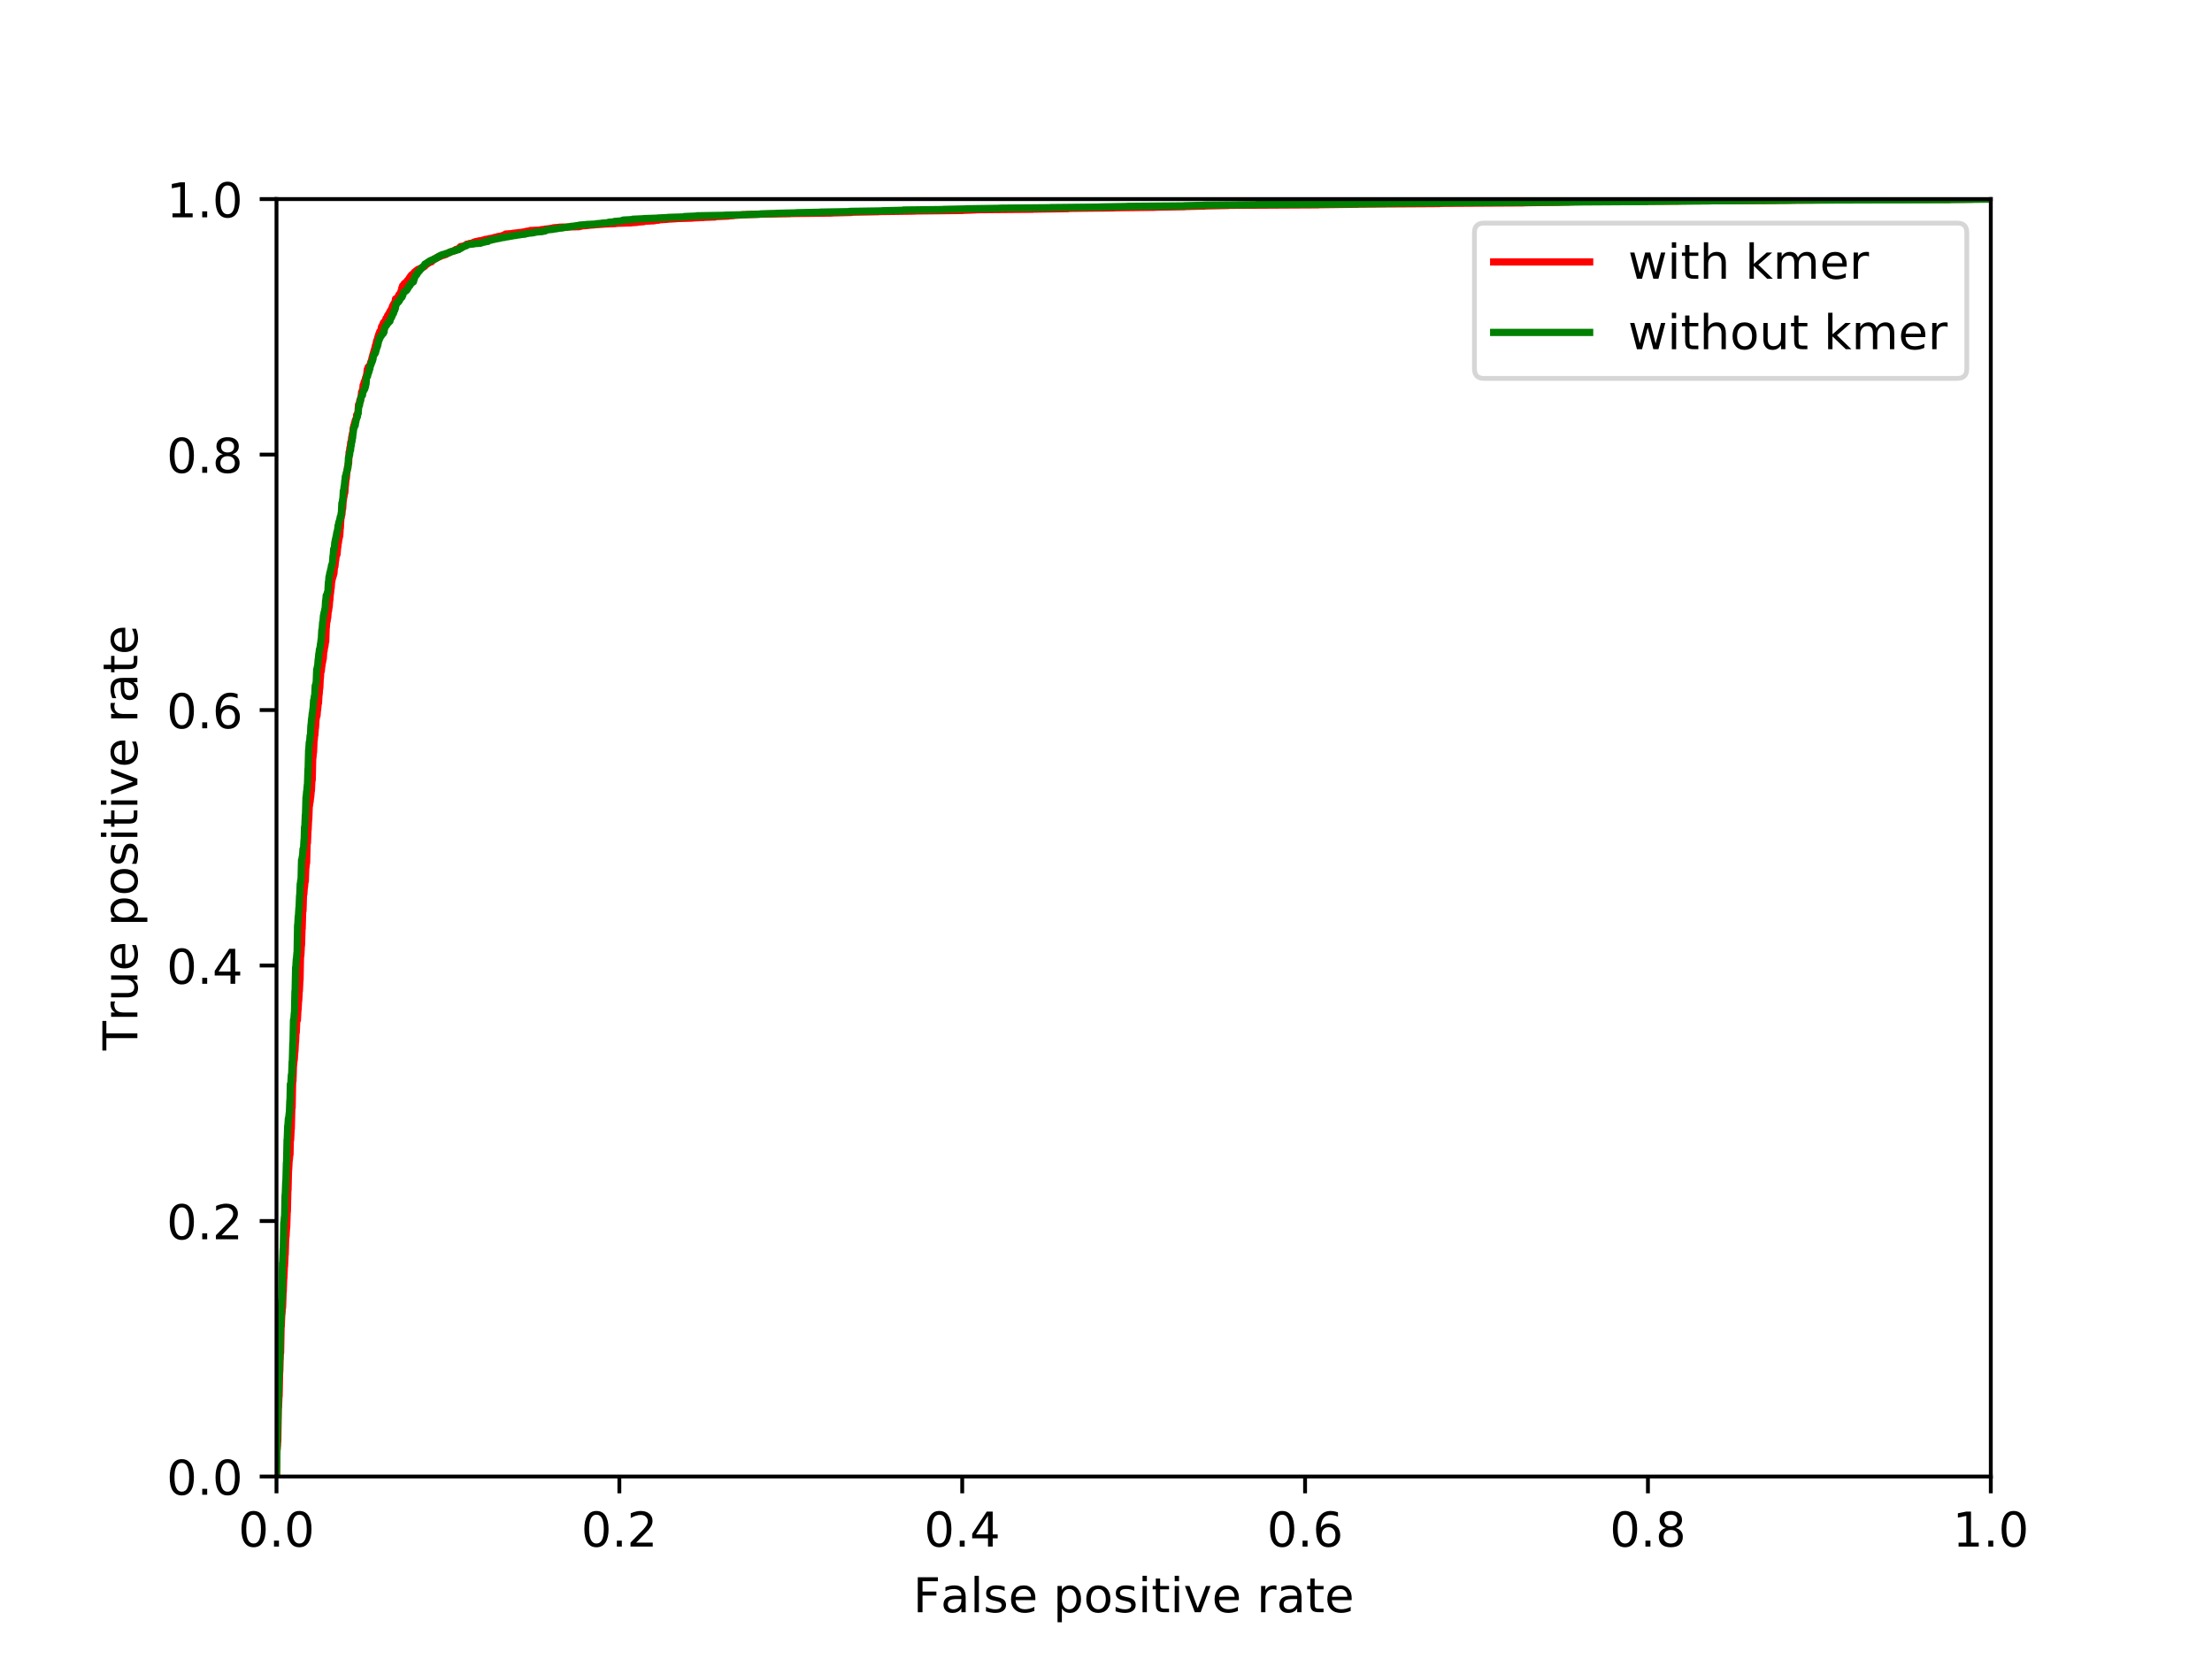 <?xml version="1.0" encoding="utf-8" standalone="no"?>
<!DOCTYPE svg PUBLIC "-//W3C//DTD SVG 1.1//EN"
  "http://www.w3.org/Graphics/SVG/1.1/DTD/svg11.dtd">
<!-- Created with matplotlib (https://matplotlib.org/) -->
<svg height="345.6pt" version="1.1" viewBox="0 0 460.8 345.6" width="460.8pt" xmlns="http://www.w3.org/2000/svg" xmlns:xlink="http://www.w3.org/1999/xlink">
 <defs>
  <style type="text/css">
*{stroke-linecap:butt;stroke-linejoin:round;}
  </style>
 </defs>
 <g id="figure_1">
  <g id="patch_1">
   <path d="M 0 345.6 
L 460.8 345.6 
L 460.8 0 
L 0 0 
z
" style="fill:#ffffff;"/>
  </g>
  <g id="axes_1">
   <g id="patch_2">
    <path d="M 57.6 307.584 
L 414.72 307.584 
L 414.72 41.472 
L 57.6 41.472 
z
" style="fill:#ffffff;"/>
   </g>
   <g id="matplotlib.axis_1">
    <g id="xtick_1">
     <g id="line2d_1">
      <defs>
       <path d="M 0 0 
L 0 3.5 
" id="me6343dcb38" style="stroke:#000000;stroke-width:0.8;"/>
      </defs>
      <g>
       <use style="stroke:#000000;stroke-width:0.8;" x="57.6" xlink:href="#me6343dcb38" y="307.584"/>
      </g>
     </g>
     <g id="text_1">
      <!-- 0.0 -->
      <defs>
       <path d="M 31.781 66.406 
Q 24.172 66.406 20.328 58.906 
Q 16.5 51.422 16.5 36.375 
Q 16.5 21.391 20.328 13.891 
Q 24.172 6.391 31.781 6.391 
Q 39.453 6.391 43.281 13.891 
Q 47.125 21.391 47.125 36.375 
Q 47.125 51.422 43.281 58.906 
Q 39.453 66.406 31.781 66.406 
z
M 31.781 74.219 
Q 44.047 74.219 50.516 64.516 
Q 56.984 54.828 56.984 36.375 
Q 56.984 17.969 50.516 8.266 
Q 44.047 -1.422 31.781 -1.422 
Q 19.531 -1.422 13.062 8.266 
Q 6.594 17.969 6.594 36.375 
Q 6.594 54.828 13.062 64.516 
Q 19.531 74.219 31.781 74.219 
z
" id="DejaVuSans-48"/>
       <path d="M 10.688 12.406 
L 21 12.406 
L 21 0 
L 10.688 0 
z
" id="DejaVuSans-46"/>
      </defs>
      <g transform="translate(49.648 322.182)scale(0.1 -0.1)">
       <use xlink:href="#DejaVuSans-48"/>
       <use x="63.623" xlink:href="#DejaVuSans-46"/>
       <use x="95.41" xlink:href="#DejaVuSans-48"/>
      </g>
     </g>
    </g>
    <g id="xtick_2">
     <g id="line2d_2">
      <g>
       <use style="stroke:#000000;stroke-width:0.8;" x="129.024" xlink:href="#me6343dcb38" y="307.584"/>
      </g>
     </g>
     <g id="text_2">
      <!-- 0.2 -->
      <defs>
       <path d="M 19.188 8.297 
L 53.609 8.297 
L 53.609 0 
L 7.328 0 
L 7.328 8.297 
Q 12.938 14.109 22.625 23.891 
Q 32.328 33.688 34.812 36.531 
Q 39.547 41.844 41.422 45.531 
Q 43.312 49.219 43.312 52.781 
Q 43.312 58.594 39.234 62.25 
Q 35.156 65.922 28.609 65.922 
Q 23.969 65.922 18.812 64.312 
Q 13.672 62.703 7.812 59.422 
L 7.812 69.391 
Q 13.766 71.781 18.938 73 
Q 24.125 74.219 28.422 74.219 
Q 39.75 74.219 46.484 68.547 
Q 53.219 62.891 53.219 53.422 
Q 53.219 48.922 51.531 44.891 
Q 49.859 40.875 45.406 35.406 
Q 44.188 33.984 37.641 27.219 
Q 31.109 20.453 19.188 8.297 
z
" id="DejaVuSans-50"/>
      </defs>
      <g transform="translate(121.072 322.182)scale(0.1 -0.1)">
       <use xlink:href="#DejaVuSans-48"/>
       <use x="63.623" xlink:href="#DejaVuSans-46"/>
       <use x="95.41" xlink:href="#DejaVuSans-50"/>
      </g>
     </g>
    </g>
    <g id="xtick_3">
     <g id="line2d_3">
      <g>
       <use style="stroke:#000000;stroke-width:0.8;" x="200.448" xlink:href="#me6343dcb38" y="307.584"/>
      </g>
     </g>
     <g id="text_3">
      <!-- 0.4 -->
      <defs>
       <path d="M 37.797 64.312 
L 12.891 25.391 
L 37.797 25.391 
z
M 35.203 72.906 
L 47.609 72.906 
L 47.609 25.391 
L 58.016 25.391 
L 58.016 17.188 
L 47.609 17.188 
L 47.609 0 
L 37.797 0 
L 37.797 17.188 
L 4.891 17.188 
L 4.891 26.703 
z
" id="DejaVuSans-52"/>
      </defs>
      <g transform="translate(192.496 322.182)scale(0.1 -0.1)">
       <use xlink:href="#DejaVuSans-48"/>
       <use x="63.623" xlink:href="#DejaVuSans-46"/>
       <use x="95.41" xlink:href="#DejaVuSans-52"/>
      </g>
     </g>
    </g>
    <g id="xtick_4">
     <g id="line2d_4">
      <g>
       <use style="stroke:#000000;stroke-width:0.8;" x="271.872" xlink:href="#me6343dcb38" y="307.584"/>
      </g>
     </g>
     <g id="text_4">
      <!-- 0.6 -->
      <defs>
       <path d="M 33.016 40.375 
Q 26.375 40.375 22.484 35.828 
Q 18.609 31.297 18.609 23.391 
Q 18.609 15.531 22.484 10.953 
Q 26.375 6.391 33.016 6.391 
Q 39.656 6.391 43.531 10.953 
Q 47.406 15.531 47.406 23.391 
Q 47.406 31.297 43.531 35.828 
Q 39.656 40.375 33.016 40.375 
z
M 52.594 71.297 
L 52.594 62.312 
Q 48.875 64.062 45.094 64.984 
Q 41.312 65.922 37.594 65.922 
Q 27.828 65.922 22.672 59.328 
Q 17.531 52.734 16.797 39.406 
Q 19.672 43.656 24.016 45.922 
Q 28.375 48.188 33.594 48.188 
Q 44.578 48.188 50.953 41.516 
Q 57.328 34.859 57.328 23.391 
Q 57.328 12.156 50.688 5.359 
Q 44.047 -1.422 33.016 -1.422 
Q 20.359 -1.422 13.672 8.266 
Q 6.984 17.969 6.984 36.375 
Q 6.984 53.656 15.188 63.938 
Q 23.391 74.219 37.203 74.219 
Q 40.922 74.219 44.703 73.484 
Q 48.484 72.75 52.594 71.297 
z
" id="DejaVuSans-54"/>
      </defs>
      <g transform="translate(263.92 322.182)scale(0.1 -0.1)">
       <use xlink:href="#DejaVuSans-48"/>
       <use x="63.623" xlink:href="#DejaVuSans-46"/>
       <use x="95.41" xlink:href="#DejaVuSans-54"/>
      </g>
     </g>
    </g>
    <g id="xtick_5">
     <g id="line2d_5">
      <g>
       <use style="stroke:#000000;stroke-width:0.8;" x="343.296" xlink:href="#me6343dcb38" y="307.584"/>
      </g>
     </g>
     <g id="text_5">
      <!-- 0.8 -->
      <defs>
       <path d="M 31.781 34.625 
Q 24.75 34.625 20.719 30.859 
Q 16.703 27.094 16.703 20.516 
Q 16.703 13.922 20.719 10.156 
Q 24.75 6.391 31.781 6.391 
Q 38.812 6.391 42.859 10.172 
Q 46.922 13.969 46.922 20.516 
Q 46.922 27.094 42.891 30.859 
Q 38.875 34.625 31.781 34.625 
z
M 21.922 38.812 
Q 15.578 40.375 12.031 44.719 
Q 8.5 49.078 8.5 55.328 
Q 8.5 64.062 14.719 69.141 
Q 20.953 74.219 31.781 74.219 
Q 42.672 74.219 48.875 69.141 
Q 55.078 64.062 55.078 55.328 
Q 55.078 49.078 51.531 44.719 
Q 48 40.375 41.703 38.812 
Q 48.828 37.156 52.797 32.312 
Q 56.781 27.484 56.781 20.516 
Q 56.781 9.906 50.312 4.234 
Q 43.844 -1.422 31.781 -1.422 
Q 19.734 -1.422 13.25 4.234 
Q 6.781 9.906 6.781 20.516 
Q 6.781 27.484 10.781 32.312 
Q 14.797 37.156 21.922 38.812 
z
M 18.312 54.391 
Q 18.312 48.734 21.844 45.562 
Q 25.391 42.391 31.781 42.391 
Q 38.141 42.391 41.719 45.562 
Q 45.312 48.734 45.312 54.391 
Q 45.312 60.062 41.719 63.234 
Q 38.141 66.406 31.781 66.406 
Q 25.391 66.406 21.844 63.234 
Q 18.312 60.062 18.312 54.391 
z
" id="DejaVuSans-56"/>
      </defs>
      <g transform="translate(335.344 322.182)scale(0.1 -0.1)">
       <use xlink:href="#DejaVuSans-48"/>
       <use x="63.623" xlink:href="#DejaVuSans-46"/>
       <use x="95.41" xlink:href="#DejaVuSans-56"/>
      </g>
     </g>
    </g>
    <g id="xtick_6">
     <g id="line2d_6">
      <g>
       <use style="stroke:#000000;stroke-width:0.8;" x="414.72" xlink:href="#me6343dcb38" y="307.584"/>
      </g>
     </g>
     <g id="text_6">
      <!-- 1.0 -->
      <defs>
       <path d="M 12.406 8.297 
L 28.516 8.297 
L 28.516 63.922 
L 10.984 60.406 
L 10.984 69.391 
L 28.422 72.906 
L 38.281 72.906 
L 38.281 8.297 
L 54.391 8.297 
L 54.391 0 
L 12.406 0 
z
" id="DejaVuSans-49"/>
      </defs>
      <g transform="translate(406.768 322.182)scale(0.1 -0.1)">
       <use xlink:href="#DejaVuSans-49"/>
       <use x="63.623" xlink:href="#DejaVuSans-46"/>
       <use x="95.41" xlink:href="#DejaVuSans-48"/>
      </g>
     </g>
    </g>
    <g id="text_7">
     <!-- False positive rate -->
     <defs>
      <path d="M 9.812 72.906 
L 51.703 72.906 
L 51.703 64.594 
L 19.672 64.594 
L 19.672 43.109 
L 48.578 43.109 
L 48.578 34.812 
L 19.672 34.812 
L 19.672 0 
L 9.812 0 
z
" id="DejaVuSans-70"/>
      <path d="M 34.281 27.484 
Q 23.391 27.484 19.188 25 
Q 14.984 22.516 14.984 16.5 
Q 14.984 11.719 18.141 8.906 
Q 21.297 6.109 26.703 6.109 
Q 34.188 6.109 38.703 11.406 
Q 43.219 16.703 43.219 25.484 
L 43.219 27.484 
z
M 52.203 31.203 
L 52.203 0 
L 43.219 0 
L 43.219 8.297 
Q 40.141 3.328 35.547 0.953 
Q 30.953 -1.422 24.312 -1.422 
Q 15.922 -1.422 10.953 3.297 
Q 6 8.016 6 15.922 
Q 6 25.141 12.172 29.828 
Q 18.359 34.516 30.609 34.516 
L 43.219 34.516 
L 43.219 35.406 
Q 43.219 41.609 39.141 45 
Q 35.062 48.391 27.688 48.391 
Q 23 48.391 18.547 47.266 
Q 14.109 46.141 10.016 43.891 
L 10.016 52.203 
Q 14.938 54.109 19.578 55.047 
Q 24.219 56 28.609 56 
Q 40.484 56 46.344 49.844 
Q 52.203 43.703 52.203 31.203 
z
" id="DejaVuSans-97"/>
      <path d="M 9.422 75.984 
L 18.406 75.984 
L 18.406 0 
L 9.422 0 
z
" id="DejaVuSans-108"/>
      <path d="M 44.281 53.078 
L 44.281 44.578 
Q 40.484 46.531 36.375 47.5 
Q 32.281 48.484 27.875 48.484 
Q 21.188 48.484 17.844 46.438 
Q 14.5 44.391 14.5 40.281 
Q 14.5 37.156 16.891 35.375 
Q 19.281 33.594 26.516 31.984 
L 29.594 31.297 
Q 39.156 29.25 43.188 25.516 
Q 47.219 21.781 47.219 15.094 
Q 47.219 7.469 41.188 3.016 
Q 35.156 -1.422 24.609 -1.422 
Q 20.219 -1.422 15.453 -0.562 
Q 10.688 0.297 5.422 2 
L 5.422 11.281 
Q 10.406 8.688 15.234 7.391 
Q 20.062 6.109 24.812 6.109 
Q 31.156 6.109 34.562 8.281 
Q 37.984 10.453 37.984 14.406 
Q 37.984 18.062 35.516 20.016 
Q 33.062 21.969 24.703 23.781 
L 21.578 24.516 
Q 13.234 26.266 9.516 29.906 
Q 5.812 33.547 5.812 39.891 
Q 5.812 47.609 11.281 51.797 
Q 16.75 56 26.812 56 
Q 31.781 56 36.172 55.266 
Q 40.578 54.547 44.281 53.078 
z
" id="DejaVuSans-115"/>
      <path d="M 56.203 29.594 
L 56.203 25.203 
L 14.891 25.203 
Q 15.484 15.922 20.484 11.062 
Q 25.484 6.203 34.422 6.203 
Q 39.594 6.203 44.453 7.469 
Q 49.312 8.734 54.109 11.281 
L 54.109 2.781 
Q 49.266 0.734 44.188 -0.344 
Q 39.109 -1.422 33.891 -1.422 
Q 20.797 -1.422 13.156 6.188 
Q 5.516 13.812 5.516 26.812 
Q 5.516 40.234 12.766 48.109 
Q 20.016 56 32.328 56 
Q 43.359 56 49.781 48.891 
Q 56.203 41.797 56.203 29.594 
z
M 47.219 32.234 
Q 47.125 39.594 43.094 43.984 
Q 39.062 48.391 32.422 48.391 
Q 24.906 48.391 20.391 44.141 
Q 15.875 39.891 15.188 32.172 
z
" id="DejaVuSans-101"/>
      <path id="DejaVuSans-32"/>
      <path d="M 18.109 8.203 
L 18.109 -20.797 
L 9.078 -20.797 
L 9.078 54.688 
L 18.109 54.688 
L 18.109 46.391 
Q 20.953 51.266 25.266 53.625 
Q 29.594 56 35.594 56 
Q 45.562 56 51.781 48.094 
Q 58.016 40.188 58.016 27.297 
Q 58.016 14.406 51.781 6.484 
Q 45.562 -1.422 35.594 -1.422 
Q 29.594 -1.422 25.266 0.953 
Q 20.953 3.328 18.109 8.203 
z
M 48.688 27.297 
Q 48.688 37.203 44.609 42.844 
Q 40.531 48.484 33.406 48.484 
Q 26.266 48.484 22.188 42.844 
Q 18.109 37.203 18.109 27.297 
Q 18.109 17.391 22.188 11.75 
Q 26.266 6.109 33.406 6.109 
Q 40.531 6.109 44.609 11.75 
Q 48.688 17.391 48.688 27.297 
z
" id="DejaVuSans-112"/>
      <path d="M 30.609 48.391 
Q 23.391 48.391 19.188 42.75 
Q 14.984 37.109 14.984 27.297 
Q 14.984 17.484 19.156 11.844 
Q 23.344 6.203 30.609 6.203 
Q 37.797 6.203 41.984 11.859 
Q 46.188 17.531 46.188 27.297 
Q 46.188 37.016 41.984 42.703 
Q 37.797 48.391 30.609 48.391 
z
M 30.609 56 
Q 42.328 56 49.016 48.375 
Q 55.719 40.766 55.719 27.297 
Q 55.719 13.875 49.016 6.219 
Q 42.328 -1.422 30.609 -1.422 
Q 18.844 -1.422 12.172 6.219 
Q 5.516 13.875 5.516 27.297 
Q 5.516 40.766 12.172 48.375 
Q 18.844 56 30.609 56 
z
" id="DejaVuSans-111"/>
      <path d="M 9.422 54.688 
L 18.406 54.688 
L 18.406 0 
L 9.422 0 
z
M 9.422 75.984 
L 18.406 75.984 
L 18.406 64.594 
L 9.422 64.594 
z
" id="DejaVuSans-105"/>
      <path d="M 18.312 70.219 
L 18.312 54.688 
L 36.812 54.688 
L 36.812 47.703 
L 18.312 47.703 
L 18.312 18.016 
Q 18.312 11.328 20.141 9.422 
Q 21.969 7.516 27.594 7.516 
L 36.812 7.516 
L 36.812 0 
L 27.594 0 
Q 17.188 0 13.234 3.875 
Q 9.281 7.766 9.281 18.016 
L 9.281 47.703 
L 2.688 47.703 
L 2.688 54.688 
L 9.281 54.688 
L 9.281 70.219 
z
" id="DejaVuSans-116"/>
      <path d="M 2.984 54.688 
L 12.5 54.688 
L 29.594 8.797 
L 46.688 54.688 
L 56.203 54.688 
L 35.688 0 
L 23.484 0 
z
" id="DejaVuSans-118"/>
      <path d="M 41.109 46.297 
Q 39.594 47.172 37.812 47.578 
Q 36.031 48 33.891 48 
Q 26.266 48 22.188 43.047 
Q 18.109 38.094 18.109 28.812 
L 18.109 0 
L 9.078 0 
L 9.078 54.688 
L 18.109 54.688 
L 18.109 46.188 
Q 20.953 51.172 25.484 53.578 
Q 30.031 56 36.531 56 
Q 37.453 56 38.578 55.875 
Q 39.703 55.766 41.062 55.516 
z
" id="DejaVuSans-114"/>
     </defs>
     <g transform="translate(190.21 335.861)scale(0.1 -0.1)">
      <use xlink:href="#DejaVuSans-70"/>
      <use x="57.379" xlink:href="#DejaVuSans-97"/>
      <use x="118.658" xlink:href="#DejaVuSans-108"/>
      <use x="146.441" xlink:href="#DejaVuSans-115"/>
      <use x="198.541" xlink:href="#DejaVuSans-101"/>
      <use x="260.064" xlink:href="#DejaVuSans-32"/>
      <use x="291.852" xlink:href="#DejaVuSans-112"/>
      <use x="355.328" xlink:href="#DejaVuSans-111"/>
      <use x="416.51" xlink:href="#DejaVuSans-115"/>
      <use x="468.609" xlink:href="#DejaVuSans-105"/>
      <use x="496.393" xlink:href="#DejaVuSans-116"/>
      <use x="535.602" xlink:href="#DejaVuSans-105"/>
      <use x="563.385" xlink:href="#DejaVuSans-118"/>
      <use x="622.564" xlink:href="#DejaVuSans-101"/>
      <use x="684.088" xlink:href="#DejaVuSans-32"/>
      <use x="715.875" xlink:href="#DejaVuSans-114"/>
      <use x="756.988" xlink:href="#DejaVuSans-97"/>
      <use x="818.268" xlink:href="#DejaVuSans-116"/>
      <use x="857.477" xlink:href="#DejaVuSans-101"/>
     </g>
    </g>
   </g>
   <g id="matplotlib.axis_2">
    <g id="ytick_1">
     <g id="line2d_7">
      <defs>
       <path d="M 0 0 
L -3.5 0 
" id="m8b6c34c7c9" style="stroke:#000000;stroke-width:0.8;"/>
      </defs>
      <g>
       <use style="stroke:#000000;stroke-width:0.8;" x="57.6" xlink:href="#m8b6c34c7c9" y="307.584"/>
      </g>
     </g>
     <g id="text_8">
      <!-- 0.0 -->
      <g transform="translate(34.697 311.383)scale(0.1 -0.1)">
       <use xlink:href="#DejaVuSans-48"/>
       <use x="63.623" xlink:href="#DejaVuSans-46"/>
       <use x="95.41" xlink:href="#DejaVuSans-48"/>
      </g>
     </g>
    </g>
    <g id="ytick_2">
     <g id="line2d_8">
      <g>
       <use style="stroke:#000000;stroke-width:0.8;" x="57.6" xlink:href="#m8b6c34c7c9" y="254.362"/>
      </g>
     </g>
     <g id="text_9">
      <!-- 0.2 -->
      <g transform="translate(34.697 258.161)scale(0.1 -0.1)">
       <use xlink:href="#DejaVuSans-48"/>
       <use x="63.623" xlink:href="#DejaVuSans-46"/>
       <use x="95.41" xlink:href="#DejaVuSans-50"/>
      </g>
     </g>
    </g>
    <g id="ytick_3">
     <g id="line2d_9">
      <g>
       <use style="stroke:#000000;stroke-width:0.8;" x="57.6" xlink:href="#m8b6c34c7c9" y="201.139"/>
      </g>
     </g>
     <g id="text_10">
      <!-- 0.4 -->
      <g transform="translate(34.697 204.938)scale(0.1 -0.1)">
       <use xlink:href="#DejaVuSans-48"/>
       <use x="63.623" xlink:href="#DejaVuSans-46"/>
       <use x="95.41" xlink:href="#DejaVuSans-52"/>
      </g>
     </g>
    </g>
    <g id="ytick_4">
     <g id="line2d_10">
      <g>
       <use style="stroke:#000000;stroke-width:0.8;" x="57.6" xlink:href="#m8b6c34c7c9" y="147.917"/>
      </g>
     </g>
     <g id="text_11">
      <!-- 0.6 -->
      <g transform="translate(34.697 151.716)scale(0.1 -0.1)">
       <use xlink:href="#DejaVuSans-48"/>
       <use x="63.623" xlink:href="#DejaVuSans-46"/>
       <use x="95.41" xlink:href="#DejaVuSans-54"/>
      </g>
     </g>
    </g>
    <g id="ytick_5">
     <g id="line2d_11">
      <g>
       <use style="stroke:#000000;stroke-width:0.8;" x="57.6" xlink:href="#m8b6c34c7c9" y="94.694"/>
      </g>
     </g>
     <g id="text_12">
      <!-- 0.8 -->
      <g transform="translate(34.697 98.494)scale(0.1 -0.1)">
       <use xlink:href="#DejaVuSans-48"/>
       <use x="63.623" xlink:href="#DejaVuSans-46"/>
       <use x="95.41" xlink:href="#DejaVuSans-56"/>
      </g>
     </g>
    </g>
    <g id="ytick_6">
     <g id="line2d_12">
      <g>
       <use style="stroke:#000000;stroke-width:0.8;" x="57.6" xlink:href="#m8b6c34c7c9" y="41.472"/>
      </g>
     </g>
     <g id="text_13">
      <!-- 1.0 -->
      <g transform="translate(34.697 45.271)scale(0.1 -0.1)">
       <use xlink:href="#DejaVuSans-49"/>
       <use x="63.623" xlink:href="#DejaVuSans-46"/>
       <use x="95.41" xlink:href="#DejaVuSans-48"/>
      </g>
     </g>
    </g>
    <g id="text_14">
     <!-- True positive rate -->
     <defs>
      <path d="M -0.297 72.906 
L 61.375 72.906 
L 61.375 64.594 
L 35.5 64.594 
L 35.5 0 
L 25.594 0 
L 25.594 64.594 
L -0.297 64.594 
z
" id="DejaVuSans-84"/>
      <path d="M 8.5 21.578 
L 8.5 54.688 
L 17.484 54.688 
L 17.484 21.922 
Q 17.484 14.156 20.5 10.266 
Q 23.531 6.391 29.594 6.391 
Q 36.859 6.391 41.078 11.031 
Q 45.312 15.672 45.312 23.688 
L 45.312 54.688 
L 54.297 54.688 
L 54.297 0 
L 45.312 0 
L 45.312 8.406 
Q 42.047 3.422 37.719 1 
Q 33.406 -1.422 27.688 -1.422 
Q 18.266 -1.422 13.375 4.438 
Q 8.5 10.297 8.5 21.578 
z
M 31.109 56 
z
" id="DejaVuSans-117"/>
     </defs>
     <g transform="translate(28.617 218.819)rotate(-90)scale(0.1 -0.1)">
      <use xlink:href="#DejaVuSans-84"/>
      <use x="60.865" xlink:href="#DejaVuSans-114"/>
      <use x="101.979" xlink:href="#DejaVuSans-117"/>
      <use x="165.357" xlink:href="#DejaVuSans-101"/>
      <use x="226.881" xlink:href="#DejaVuSans-32"/>
      <use x="258.668" xlink:href="#DejaVuSans-112"/>
      <use x="322.145" xlink:href="#DejaVuSans-111"/>
      <use x="383.326" xlink:href="#DejaVuSans-115"/>
      <use x="435.426" xlink:href="#DejaVuSans-105"/>
      <use x="463.209" xlink:href="#DejaVuSans-116"/>
      <use x="502.418" xlink:href="#DejaVuSans-105"/>
      <use x="530.201" xlink:href="#DejaVuSans-118"/>
      <use x="589.381" xlink:href="#DejaVuSans-101"/>
      <use x="650.904" xlink:href="#DejaVuSans-32"/>
      <use x="682.691" xlink:href="#DejaVuSans-114"/>
      <use x="723.805" xlink:href="#DejaVuSans-97"/>
      <use x="785.084" xlink:href="#DejaVuSans-116"/>
      <use x="824.293" xlink:href="#DejaVuSans-101"/>
     </g>
    </g>
   </g>
   <g id="line2d_13">
    <path clip-path="url(#p4a9310579b)" d="M 57.6 307.584 
L 57.703 301.961 
L 57.737 301.961 
L 57.84 300.172 
L 57.874 300.172 
L 57.977 293.246 
L 58.012 293.246 
L 58.114 290.869 
L 58.149 290.869 
L 58.252 285.732 
L 58.286 285.732 
L 58.389 281.898 
L 58.457 281.847 
L 58.56 276.326 
L 58.595 276.326 
L 58.698 273.745 
L 58.732 273.745 
L 58.835 272.365 
L 58.869 272.365 
L 58.972 269.093 
L 59.006 269.093 
L 59.109 266.256 
L 59.143 266.256 
L 59.246 263.752 
L 59.281 263.752 
L 59.384 261.324 
L 59.418 261.324 
L 59.521 257.694 
L 59.589 257.618 
L 59.692 255.701 
L 59.727 255.701 
L 59.829 252.429 
L 59.864 252.429 
L 59.967 247.957 
L 60.001 247.957 
L 60.104 243.637 
L 60.138 243.637 
L 60.241 241.644 
L 60.275 241.644 
L 60.378 240.519 
L 60.413 240.519 
L 60.481 237.427 
L 60.55 237.427 
L 60.55 237.35 
L 60.653 235.126 
L 60.687 235.126 
L 60.79 230.884 
L 60.858 230.782 
L 60.961 225.261 
L 61.03 225.261 
L 61.133 221.887 
L 61.167 221.887 
L 61.167 221.836 
L 61.27 220.737 
L 61.304 220.737 
L 61.407 219.076 
L 61.441 219.076 
L 61.544 217.031 
L 61.579 217.031 
L 61.647 215.114 
L 61.716 215.114 
L 61.819 212.635 
L 61.956 212.533 
L 62.059 210.412 
L 62.093 210.412 
L 62.196 208.469 
L 62.23 208.469 
L 62.333 206.45 
L 62.368 206.45 
L 62.47 204.15 
L 62.505 204.15 
L 62.608 199.089 
L 62.676 199.089 
L 62.779 196.943 
L 62.813 196.943 
L 62.916 193.467 
L 62.951 193.467 
L 63.054 189.837 
L 63.122 189.735 
L 63.225 186.361 
L 63.294 186.285 
L 63.397 184.802 
L 63.431 184.802 
L 63.534 183.652 
L 63.602 183.601 
L 63.705 180.662 
L 63.74 180.662 
L 63.842 179.716 
L 63.877 179.716 
L 63.98 175.653 
L 64.048 175.627 
L 64.151 172.918 
L 64.185 172.918 
L 64.288 170.72 
L 64.323 170.72 
L 64.425 167.908 
L 64.46 167.908 
L 64.563 167.065 
L 64.597 167.065 
L 64.7 166.017 
L 64.734 166.017 
L 64.837 164.739 
L 64.871 164.739 
L 64.974 162.516 
L 65.043 162.516 
L 65.146 157.941 
L 65.18 157.941 
L 65.283 156.739 
L 65.317 156.739 
L 65.42 154.235 
L 65.454 154.235 
L 65.557 153.136 
L 65.592 153.136 
L 65.695 151.602 
L 65.729 151.602 
L 65.832 149.813 
L 65.866 149.813 
L 65.9 149.225 
L 66.038 149.149 
L 66.14 147.845 
L 66.175 147.845 
L 66.278 146.618 
L 66.346 146.516 
L 66.449 144.676 
L 66.483 144.676 
L 66.586 143.347 
L 66.621 143.347 
L 66.724 141.149 
L 66.758 141.149 
L 66.826 139.922 
L 66.929 139.846 
L 67.032 138.721 
L 67.066 138.721 
L 67.066 138.619 
L 67.169 137.903 
L 67.204 137.903 
L 67.307 137.264 
L 67.341 137.264 
L 67.444 135.628 
L 67.512 135.628 
L 67.615 134.708 
L 67.684 134.683 
L 67.787 133.763 
L 67.855 133.66 
L 67.958 130.619 
L 67.993 130.619 
L 68.061 129.494 
L 68.13 129.494 
L 68.233 128.702 
L 68.267 128.702 
L 68.37 127.322 
L 68.438 127.296 
L 68.541 126.427 
L 68.576 126.427 
L 68.679 125.022 
L 68.713 125.022 
L 68.816 123.591 
L 68.85 123.591 
L 68.953 122.568 
L 68.987 122.568 
L 69.09 121.111 
L 69.124 121.111 
L 69.227 120.421 
L 69.296 120.421 
L 69.399 119.961 
L 69.433 119.961 
L 69.536 119.45 
L 69.57 119.45 
L 69.673 118.095 
L 69.776 118.019 
L 69.879 116.843 
L 69.913 116.843 
L 70.016 115.923 
L 70.085 115.821 
L 70.188 115.463 
L 70.222 115.463 
L 70.325 114.032 
L 70.359 114.032 
L 70.462 113.061 
L 70.496 113.061 
L 70.599 112.243 
L 70.634 112.243 
L 70.736 111.68 
L 70.771 111.68 
L 70.874 110.019 
L 70.908 110.019 
L 71.011 107.949 
L 71.079 107.872 
L 71.148 107.233 
L 71.217 107.233 
L 71.32 105.955 
L 71.388 105.955 
L 71.491 104.269 
L 71.525 104.269 
L 71.628 103.425 
L 71.663 103.425 
L 71.765 102.684 
L 71.834 102.658 
L 71.937 101.099 
L 71.971 101.099 
L 72.074 99.719 
L 72.143 99.719 
L 72.246 98.313 
L 72.28 98.313 
L 72.383 97.317 
L 72.451 97.214 
L 72.554 96.55 
L 72.623 96.524 
L 72.726 94.199 
L 72.794 94.199 
L 72.897 93.227 
L 72.966 93.176 
L 73.069 92.128 
L 73.172 92.026 
L 73.275 91.004 
L 73.309 91.004 
L 73.412 90.314 
L 73.48 90.263 
L 73.583 89.164 
L 73.618 89.164 
L 73.72 88.576 
L 73.789 88.474 
L 73.892 87.988 
L 73.961 87.911 
L 74.029 87.477 
L 74.098 87.477 
L 74.201 87.221 
L 74.235 87.221 
L 74.304 86.429 
L 74.441 86.352 
L 74.544 85.892 
L 74.578 85.892 
L 74.681 84.308 
L 74.749 84.231 
L 74.852 84.078 
L 74.887 84.078 
L 74.99 83.26 
L 75.092 83.157 
L 75.195 82.697 
L 75.23 82.697 
L 75.333 81.624 
L 75.435 81.547 
L 75.538 81.113 
L 75.573 81.113 
L 75.641 80.244 
L 75.744 80.193 
L 75.847 79.605 
L 75.916 79.503 
L 75.95 79.375 
L 76.053 79.375 
L 76.156 78.71 
L 76.224 78.634 
L 76.327 78.174 
L 76.396 78.174 
L 76.499 76.972 
L 76.567 76.87 
L 76.67 76.512 
L 76.773 76.487 
L 76.842 76.282 
L 76.945 76.206 
L 77.047 76.103 
L 77.116 76.052 
L 77.219 75.464 
L 77.288 75.388 
L 77.39 75.004 
L 77.425 75.004 
L 77.528 74.417 
L 77.596 74.314 
L 77.699 73.803 
L 77.768 73.726 
L 77.871 73.215 
L 77.905 73.215 
L 78.008 72.755 
L 78.076 72.653 
L 78.179 72.04 
L 78.214 72.04 
L 78.317 71.631 
L 78.351 71.631 
L 78.454 70.966 
L 78.591 70.889 
L 78.694 70.251 
L 78.762 70.174 
L 78.865 69.714 
L 78.934 69.688 
L 79.003 69.356 
L 79.071 69.356 
L 79.105 69.075 
L 79.243 68.973 
L 79.345 68.64 
L 79.38 68.64 
L 79.483 68.053 
L 79.551 68.027 
L 79.654 67.746 
L 79.723 67.695 
L 79.826 67.311 
L 79.894 67.209 
L 79.997 67.056 
L 80.134 66.954 
L 80.203 66.902 
L 80.306 66.8 
L 80.409 66.315 
L 80.512 66.238 
L 80.615 66.085 
L 80.649 66.085 
L 80.752 65.701 
L 80.82 65.701 
L 80.889 65.497 
L 81.026 65.42 
L 81.129 65.088 
L 81.163 65.088 
L 81.266 64.807 
L 81.335 64.807 
L 81.403 64.602 
L 81.506 64.5 
L 81.609 64.219 
L 81.644 64.219 
L 81.746 63.835 
L 81.781 63.835 
L 81.815 63.657 
L 81.918 63.657 
L 81.987 63.35 
L 82.124 63.273 
L 82.227 62.941 
L 82.295 62.941 
L 82.398 62.251 
L 82.741 62.174 
L 82.844 61.944 
L 82.913 61.867 
L 82.981 61.637 
L 83.05 61.637 
L 83.118 61.356 
L 83.256 61.331 
L 83.358 61.075 
L 83.427 60.998 
L 83.53 60.641 
L 83.599 60.538 
L 83.701 59.976 
L 83.77 59.976 
L 83.873 59.516 
L 84.079 59.414 
L 84.182 59.107 
L 84.319 59.03 
L 84.422 58.903 
L 84.559 58.8 
L 84.662 58.724 
L 84.799 58.673 
L 84.833 58.468 
L 84.971 58.443 
L 85.073 58.187 
L 85.211 58.085 
L 85.314 57.829 
L 85.451 57.727 
L 85.519 57.523 
L 85.622 57.497 
L 85.725 57.267 
L 85.897 57.216 
L 85.965 57.088 
L 86.24 56.986 
L 86.308 56.705 
L 86.548 56.602 
L 86.651 56.424 
L 86.823 56.347 
L 86.823 56.296 
L 86.96 56.296 
L 87.063 56.117 
L 87.44 56.015 
L 87.543 55.912 
L 87.955 55.81 
L 87.955 55.733 
L 88.229 55.631 
L 88.298 55.555 
L 88.469 55.478 
L 88.503 55.273 
L 88.778 55.171 
L 88.812 55.018 
L 89.086 54.941 
L 89.155 54.813 
L 89.395 54.762 
L 89.464 54.634 
L 89.91 54.532 
L 90.012 54.328 
L 90.081 54.226 
L 90.184 54.123 
L 90.493 54.072 
L 90.527 53.919 
L 90.801 53.817 
L 90.904 53.689 
L 91.35 53.587 
L 91.419 53.51 
L 91.762 53.408 
L 91.865 53.28 
L 92.413 53.178 
L 92.448 53.075 
L 92.928 52.999 
L 93.031 52.845 
L 93.339 52.743 
L 93.408 52.692 
L 93.717 52.59 
L 93.785 52.488 
L 94.231 52.385 
L 94.231 52.36 
L 94.608 52.258 
L 94.711 52.13 
L 94.951 52.104 
L 94.986 51.951 
L 95.5 51.874 
L 95.5 51.772 
L 95.672 51.746 
L 95.775 51.516 
L 95.946 51.414 
L 95.946 51.363 
L 96.666 51.261 
L 96.666 51.184 
L 97.112 51.082 
L 97.215 50.877 
L 97.764 50.775 
L 97.798 50.724 
L 98.587 50.622 
L 98.656 50.468 
L 99.033 50.417 
L 99.033 50.341 
L 99.685 50.238 
L 99.719 50.187 
L 100.474 50.085 
L 100.577 50.034 
L 100.919 49.932 
L 101.022 49.881 
L 101.811 49.778 
L 101.846 49.727 
L 102.532 49.625 
L 102.634 49.574 
L 103.046 49.472 
L 103.046 49.446 
L 103.663 49.344 
L 103.663 49.293 
L 104.349 49.191 
L 104.349 49.165 
L 104.864 49.063 
L 104.864 48.986 
L 105.241 48.935 
L 105.31 48.756 
L 106.75 48.654 
L 106.819 48.603 
L 107.882 48.501 
L 107.882 48.475 
L 108.911 48.373 
L 108.911 48.347 
L 109.529 48.245 
L 109.597 48.194 
L 110.42 48.092 
L 110.455 48.015 
L 112.547 47.938 
L 112.615 47.862 
L 113.541 47.759 
L 113.541 47.734 
L 114.57 47.632 
L 114.57 47.606 
L 115.222 47.504 
L 115.291 47.453 
L 116.56 47.35 
L 116.56 47.325 
L 120.676 47.223 
L 120.676 47.197 
L 121.19 47.095 
L 121.19 47.069 
L 122.493 46.967 
L 122.493 46.941 
L 123.865 46.839 
L 123.865 46.814 
L 125.615 46.711 
L 125.615 46.686 
L 128.187 46.584 
L 128.187 46.533 
L 131.446 46.43 
L 131.446 46.405 
L 132.715 46.328 
L 132.715 46.277 
L 134.121 46.175 
L 134.189 46.098 
L 136.282 45.996 
L 136.316 45.945 
L 137.208 45.868 
L 137.311 45.791 
L 138.957 45.689 
L 138.957 45.664 
L 140.843 45.561 
L 140.843 45.536 
L 144.273 45.434 
L 144.273 45.408 
L 146.606 45.306 
L 146.606 45.28 
L 148.938 45.203 
L 149.041 45.127 
L 151.682 45.025 
L 151.682 44.999 
L 152.917 44.897 
L 152.917 44.871 
L 154.597 44.769 
L 154.597 44.743 
L 157.959 44.641 
L 157.959 44.616 
L 164.544 44.513 
L 164.544 44.488 
L 173.29 44.386 
L 173.29 44.36 
L 177.372 44.258 
L 177.44 44.207 
L 183.065 44.104 
L 183.065 44.079 
L 190.542 43.977 
L 190.542 43.951 
L 200.523 43.849 
L 200.523 43.823 
L 203.336 43.721 
L 203.336 43.696 
L 215.169 43.593 
L 215.169 43.568 
L 222.543 43.466 
L 222.543 43.414 
L 232.078 43.312 
L 232.078 43.287 
L 240.55 43.184 
L 240.55 43.159 
L 246.827 43.057 
L 246.827 43.031 
L 250.943 42.929 
L 250.943 42.903 
L 256.019 42.801 
L 256.019 42.775 
L 274.678 42.673 
L 274.678 42.648 
L 282.909 42.545 
L 282.909 42.52 
L 299.853 42.418 
L 299.887 42.367 
L 317.448 42.264 
L 317.448 42.239 
L 324.72 42.137 
L 324.72 42.111 
L 329.624 42.009 
L 329.624 41.983 
L 350.101 41.881 
L 350.101 41.855 
L 370.029 41.753 
L 370.029 41.728 
L 384.091 41.625 
L 384.091 41.6 
L 410.741 41.498 
L 410.741 41.472 
L 414.72 41.472 
L 414.72 41.472 
" style="fill:none;stroke:#ff0000;stroke-linecap:square;stroke-width:1.5;"/>
   </g>
   <g id="line2d_14">
    <path clip-path="url(#p4a9310579b)" d="M 57.6 307.584 
L 57.703 301.246 
L 57.737 301.246 
L 57.84 295.929 
L 57.874 295.929 
L 57.874 295.878 
L 57.977 290.077 
L 58.012 290.077 
L 58.114 286.473 
L 58.149 286.473 
L 58.252 283.125 
L 58.286 283.125 
L 58.389 276.607 
L 58.423 276.607 
L 58.526 274.818 
L 58.56 274.818 
L 58.663 270.806 
L 58.732 270.729 
L 58.835 263.036 
L 58.869 263.036 
L 58.972 260.199 
L 59.006 260.199 
L 59.109 254.755 
L 59.143 254.755 
L 59.246 253.503 
L 59.281 253.503 
L 59.384 248.928 
L 59.418 248.928 
L 59.521 246.168 
L 59.555 246.168 
L 59.658 242.232 
L 59.692 242.232 
L 59.795 237.427 
L 59.829 237.427 
L 59.932 234.539 
L 59.967 234.539 
L 60.07 232.98 
L 60.138 232.903 
L 60.241 231.881 
L 60.275 231.881 
L 60.378 229.223 
L 60.413 229.223 
L 60.481 225.849 
L 60.584 225.849 
L 60.687 223.932 
L 60.755 223.855 
L 60.858 221.121 
L 60.893 221.121 
L 60.996 217.261 
L 61.03 217.261 
L 61.133 212.482 
L 61.201 212.482 
L 61.304 211.025 
L 61.339 211.025 
L 61.441 206.476 
L 61.476 206.45 
L 61.579 201.543 
L 61.613 201.543 
L 61.716 199.856 
L 61.75 199.856 
L 61.853 198.502 
L 61.887 198.502 
L 61.99 192.7 
L 62.025 192.7 
L 62.127 190.885 
L 62.162 190.885 
L 62.265 189.147 
L 62.299 189.147 
L 62.402 186.591 
L 62.436 186.591 
L 62.539 184.112 
L 62.573 184.112 
L 62.642 183.371 
L 62.711 183.371 
L 62.813 179.154 
L 62.882 179.103 
L 62.985 178.362 
L 63.019 178.362 
L 63.122 176.854 
L 63.225 176.777 
L 63.328 174.988 
L 63.362 174.988 
L 63.431 172.304 
L 63.499 172.304 
L 63.602 169.749 
L 63.637 169.749 
L 63.74 166.094 
L 63.774 166.094 
L 63.877 164.841 
L 63.911 164.841 
L 64.014 163.487 
L 64.048 163.487 
L 64.151 160.215 
L 64.185 160.215 
L 64.288 156.228 
L 64.323 156.228 
L 64.425 154.593 
L 64.494 154.593 
L 64.597 153.238 
L 64.666 153.212 
L 64.768 151.066 
L 64.803 151.066 
L 64.906 149.711 
L 64.94 149.711 
L 65.043 148.586 
L 65.077 148.586 
L 65.18 147.666 
L 65.214 147.666 
L 65.317 145.928 
L 65.386 145.826 
L 65.489 145.008 
L 65.557 144.957 
L 65.66 142.836 
L 65.729 142.785 
L 65.832 142.222 
L 65.866 142.222 
L 65.969 139.437 
L 66.038 139.437 
L 66.038 139.36 
L 66.14 138.721 
L 66.175 138.721 
L 66.278 137.366 
L 66.312 137.366 
L 66.415 136.165 
L 66.449 136.165 
L 66.552 135.219 
L 66.655 135.143 
L 66.758 134.12 
L 66.792 134.12 
L 66.895 133.2 
L 66.929 133.2 
L 67.032 131.232 
L 67.101 131.181 
L 67.204 129.648 
L 67.272 129.571 
L 67.375 128.242 
L 67.409 128.242 
L 67.512 127.552 
L 67.581 127.552 
L 67.65 126.939 
L 67.718 126.939 
L 67.821 125.201 
L 67.855 125.201 
L 67.958 124.025 
L 68.095 123.923 
L 68.198 123.412 
L 68.301 123.36 
L 68.404 121.29 
L 68.438 121.29 
L 68.541 120.115 
L 68.61 120.012 
L 68.713 119.271 
L 68.781 119.246 
L 68.884 118.607 
L 68.953 118.556 
L 69.056 117.763 
L 69.124 117.763 
L 69.227 117.278 
L 69.262 117.278 
L 69.365 115.821 
L 69.399 115.821 
L 69.502 114.364 
L 69.639 114.338 
L 69.742 112.984 
L 69.776 112.984 
L 69.879 112.319 
L 69.913 112.319 
L 70.016 111.731 
L 70.05 111.731 
L 70.153 110.939 
L 70.188 110.939 
L 70.291 110.454 
L 70.325 110.454 
L 70.428 109.457 
L 70.496 109.355 
L 70.599 108.716 
L 70.668 108.613 
L 70.771 108.179 
L 70.805 108.179 
L 70.874 107.668 
L 70.977 107.668 
L 71.079 106.85 
L 71.114 106.85 
L 71.217 104.78 
L 71.285 104.78 
L 71.388 103.962 
L 71.422 103.962 
L 71.525 102.224 
L 71.594 102.122 
L 71.697 101.253 
L 71.731 101.253 
L 71.834 100.128 
L 71.868 100.128 
L 71.937 99.234 
L 72.04 99.131 
L 72.143 98.467 
L 72.211 98.39 
L 72.314 97.905 
L 72.349 97.905 
L 72.451 97.419 
L 72.486 97.419 
L 72.589 95.323 
L 72.657 95.323 
L 72.76 94.838 
L 72.829 94.786 
L 72.932 93.866 
L 73.034 93.79 
L 73.103 92.844 
L 73.172 92.844 
L 73.24 92.052 
L 73.309 92.052 
L 73.412 91.285 
L 73.446 91.285 
L 73.549 90.186 
L 73.583 90.186 
L 73.686 89.164 
L 73.789 89.087 
L 73.892 88.704 
L 73.995 88.652 
L 74.098 87.886 
L 74.132 87.886 
L 74.235 87.221 
L 74.304 87.119 
L 74.406 86.863 
L 74.441 86.863 
L 74.544 86.173 
L 74.612 86.148 
L 74.715 84.819 
L 74.749 84.819 
L 74.818 84.461 
L 74.887 84.461 
L 74.99 83.515 
L 75.127 83.49 
L 75.23 82.723 
L 75.298 82.646 
L 75.401 82.391 
L 75.504 82.365 
L 75.607 81.598 
L 75.676 81.573 
L 75.744 81.368 
L 75.847 81.292 
L 75.916 81.036 
L 75.984 81.036 
L 76.087 80.602 
L 76.121 80.602 
L 76.224 79.988 
L 76.259 79.988 
L 76.361 78.506 
L 76.567 78.404 
L 76.67 77.867 
L 76.739 77.79 
L 76.842 77.407 
L 76.876 77.407 
L 76.979 76.845 
L 77.047 76.845 
L 77.15 76.129 
L 77.253 76.078 
L 77.288 75.72 
L 77.39 75.72 
L 77.493 75.286 
L 77.562 75.286 
L 77.665 74.851 
L 77.699 74.851 
L 77.802 74.084 
L 77.871 73.982 
L 77.939 73.829 
L 78.076 73.752 
L 78.179 73.522 
L 78.214 73.522 
L 78.317 73.011 
L 78.351 73.011 
L 78.454 72.474 
L 78.522 72.449 
L 78.591 72.091 
L 78.66 72.091 
L 78.762 71.503 
L 78.797 71.503 
L 78.9 70.838 
L 79.037 70.762 
L 79.105 70.302 
L 79.277 70.225 
L 79.38 69.995 
L 79.483 69.918 
L 79.586 69.586 
L 79.826 69.509 
L 79.929 69.228 
L 79.997 69.177 
L 80.1 68.41 
L 80.169 68.359 
L 80.272 68.001 
L 80.409 67.899 
L 80.512 67.746 
L 80.546 67.746 
L 80.649 67.465 
L 80.786 67.388 
L 80.82 67.26 
L 80.958 67.209 
L 81.06 67.03 
L 81.232 66.928 
L 81.335 66.417 
L 81.438 66.315 
L 81.541 66.136 
L 81.575 66.136 
L 81.644 65.829 
L 81.746 65.727 
L 81.849 65.369 
L 81.987 65.267 
L 82.089 64.756 
L 82.227 64.653 
L 82.329 64.244 
L 82.364 64.244 
L 82.467 63.554 
L 82.57 63.478 
L 82.57 63.171 
L 82.775 63.069 
L 82.81 63.018 
L 82.981 62.941 
L 83.084 62.788 
L 83.187 62.685 
L 83.29 62.353 
L 83.358 62.353 
L 83.461 62.149 
L 83.564 62.097 
L 83.667 61.97 
L 83.736 61.919 
L 83.839 61.612 
L 83.907 61.561 
L 84.01 61.075 
L 84.079 60.998 
L 84.182 60.845 
L 84.387 60.743 
L 84.49 60.59 
L 84.696 60.513 
L 84.799 60.334 
L 84.902 60.232 
L 85.005 59.976 
L 85.039 59.976 
L 85.142 59.618 
L 85.382 59.516 
L 85.485 59.209 
L 85.656 59.107 
L 85.691 58.903 
L 85.965 58.826 
L 86.034 58.724 
L 86.137 58.698 
L 86.24 58.213 
L 86.308 58.136 
L 86.411 57.65 
L 86.548 57.548 
L 86.617 57.318 
L 86.823 57.216 
L 86.926 56.935 
L 87.028 56.858 
L 87.063 56.679 
L 87.166 56.679 
L 87.234 56.526 
L 87.406 56.424 
L 87.509 56.219 
L 87.646 56.117 
L 87.749 55.989 
L 87.852 55.887 
L 87.955 55.657 
L 88.16 55.555 
L 88.263 55.376 
L 88.4 55.273 
L 88.503 55.018 
L 88.709 54.916 
L 88.812 54.839 
L 88.949 54.762 
L 89.018 54.686 
L 89.292 54.583 
L 89.395 54.43 
L 89.635 54.353 
L 89.669 54.277 
L 89.978 54.174 
L 89.978 54.149 
L 90.355 54.098 
L 90.458 53.919 
L 90.939 53.817 
L 91.041 53.612 
L 91.35 53.51 
L 91.384 53.382 
L 91.727 53.331 
L 91.796 53.178 
L 92.173 53.075 
L 92.173 53.024 
L 92.688 52.973 
L 92.791 52.845 
L 93.408 52.743 
L 93.511 52.59 
L 93.854 52.488 
L 93.854 52.462 
L 94.368 52.36 
L 94.403 52.283 
L 94.986 52.181 
L 94.986 52.104 
L 95.569 52.002 
L 95.637 51.849 
L 96.015 51.746 
L 96.015 51.644 
L 96.358 51.542 
L 96.358 51.465 
L 96.666 51.363 
L 96.735 51.312 
L 97.112 51.21 
L 97.215 51.056 
L 97.627 50.954 
L 97.627 50.929 
L 98.656 50.826 
L 98.656 50.775 
L 100.131 50.673 
L 100.131 50.647 
L 100.474 50.545 
L 100.474 50.52 
L 101.022 50.417 
L 101.057 50.366 
L 101.674 50.29 
L 101.743 50.111 
L 102.394 50.008 
L 102.394 49.983 
L 102.909 49.881 
L 102.909 49.855 
L 103.526 49.753 
L 103.526 49.727 
L 104.212 49.625 
L 104.315 49.548 
L 105.173 49.446 
L 105.207 49.395 
L 105.996 49.293 
L 105.996 49.267 
L 106.716 49.165 
L 106.716 49.139 
L 107.539 49.037 
L 107.539 49.012 
L 108.328 48.909 
L 108.328 48.884 
L 109.357 48.782 
L 109.426 48.731 
L 110.009 48.628 
L 110.009 48.603 
L 111.106 48.501 
L 111.106 48.475 
L 111.621 48.373 
L 111.621 48.347 
L 112.958 48.245 
L 112.958 48.219 
L 113.576 48.117 
L 113.61 48.04 
L 113.987 47.938 
L 113.987 47.887 
L 115.188 47.785 
L 115.222 47.734 
L 116.114 47.632 
L 116.217 47.58 
L 117.246 47.478 
L 117.28 47.427 
L 118.275 47.325 
L 118.275 47.299 
L 118.824 47.223 
L 118.824 47.171 
L 119.852 47.069 
L 119.852 47.044 
L 120.676 46.941 
L 120.71 46.89 
L 122.116 46.788 
L 122.116 46.763 
L 124.208 46.66 
L 124.208 46.609 
L 125.409 46.507 
L 125.409 46.481 
L 126.712 46.379 
L 126.781 46.303 
L 127.947 46.2 
L 128.016 46.124 
L 129.388 46.021 
L 129.388 45.996 
L 129.696 45.894 
L 129.799 45.842 
L 131.686 45.74 
L 131.788 45.664 
L 134.121 45.561 
L 134.121 45.536 
L 137.036 45.434 
L 137.036 45.408 
L 139.163 45.306 
L 139.163 45.28 
L 142.524 45.178 
L 142.593 45.101 
L 145.131 44.999 
L 145.131 44.948 
L 150.996 44.846 
L 150.996 44.82 
L 155.489 44.718 
L 155.489 44.692 
L 158.37 44.616 
L 158.37 44.565 
L 161.8 44.462 
L 161.8 44.437 
L 165.916 44.335 
L 165.916 44.309 
L 170.924 44.207 
L 170.924 44.181 
L 176.96 44.079 
L 176.994 44.028 
L 183.717 43.926 
L 183.717 43.9 
L 188.107 43.798 
L 188.176 43.747 
L 196.442 43.644 
L 196.442 43.619 
L 201.209 43.517 
L 201.209 43.491 
L 208.275 43.389 
L 208.275 43.363 
L 218.805 43.261 
L 218.805 43.236 
L 229.163 43.133 
L 229.163 43.108 
L 234.822 43.005 
L 234.822 42.98 
L 246.655 42.878 
L 246.655 42.852 
L 250.806 42.75 
L 250.806 42.724 
L 261.644 42.622 
L 261.644 42.597 
L 282.429 42.494 
L 282.429 42.469 
L 289.941 42.367 
L 289.941 42.341 
L 300.539 42.239 
L 300.539 42.213 
L 326.881 42.111 
L 326.881 42.085 
L 343.241 41.983 
L 343.241 41.958 
L 356.343 41.855 
L 356.343 41.83 
L 373.081 41.728 
L 373.081 41.702 
L 406.18 41.6 
L 406.18 41.574 
L 414.72 41.472 
L 414.72 41.472 
" style="fill:none;stroke:#008000;stroke-linecap:square;stroke-width:1.5;"/>
   </g>
   <g id="patch_3">
    <path d="M 57.6 307.584 
L 57.6 41.472 
" style="fill:none;stroke:#000000;stroke-linecap:square;stroke-linejoin:miter;stroke-width:0.8;"/>
   </g>
   <g id="patch_4">
    <path d="M 414.72 307.584 
L 414.72 41.472 
" style="fill:none;stroke:#000000;stroke-linecap:square;stroke-linejoin:miter;stroke-width:0.8;"/>
   </g>
   <g id="patch_5">
    <path d="M 57.6 307.584 
L 414.72 307.584 
" style="fill:none;stroke:#000000;stroke-linecap:square;stroke-linejoin:miter;stroke-width:0.8;"/>
   </g>
   <g id="patch_6">
    <path d="M 57.6 41.472 
L 414.72 41.472 
" style="fill:none;stroke:#000000;stroke-linecap:square;stroke-linejoin:miter;stroke-width:0.8;"/>
   </g>
   <g id="legend_1">
    <g id="patch_7">
     <path d="M 309.156 78.828 
L 407.72 78.828 
Q 409.72 78.828 409.72 76.828 
L 409.72 48.472 
Q 409.72 46.472 407.72 46.472 
L 309.156 46.472 
Q 307.156 46.472 307.156 48.472 
L 307.156 76.828 
Q 307.156 78.828 309.156 78.828 
z
" style="fill:#ffffff;opacity:0.8;stroke:#cccccc;stroke-linejoin:miter;"/>
    </g>
    <g id="line2d_15">
     <path d="M 311.156 54.57 
L 331.156 54.57 
" style="fill:none;stroke:#ff0000;stroke-linecap:square;stroke-width:1.5;"/>
    </g>
    <g id="line2d_16"/>
    <g id="text_15">
     <!-- with kmer -->
     <defs>
      <path d="M 4.203 54.688 
L 13.188 54.688 
L 24.422 12.016 
L 35.594 54.688 
L 46.188 54.688 
L 57.422 12.016 
L 68.609 54.688 
L 77.594 54.688 
L 63.281 0 
L 52.688 0 
L 40.922 44.828 
L 29.109 0 
L 18.5 0 
z
" id="DejaVuSans-119"/>
      <path d="M 54.891 33.016 
L 54.891 0 
L 45.906 0 
L 45.906 32.719 
Q 45.906 40.484 42.875 44.328 
Q 39.844 48.188 33.797 48.188 
Q 26.516 48.188 22.312 43.547 
Q 18.109 38.922 18.109 30.906 
L 18.109 0 
L 9.078 0 
L 9.078 75.984 
L 18.109 75.984 
L 18.109 46.188 
Q 21.344 51.125 25.703 53.562 
Q 30.078 56 35.797 56 
Q 45.219 56 50.047 50.172 
Q 54.891 44.344 54.891 33.016 
z
" id="DejaVuSans-104"/>
      <path d="M 9.078 75.984 
L 18.109 75.984 
L 18.109 31.109 
L 44.922 54.688 
L 56.391 54.688 
L 27.391 29.109 
L 57.625 0 
L 45.906 0 
L 18.109 26.703 
L 18.109 0 
L 9.078 0 
z
" id="DejaVuSans-107"/>
      <path d="M 52 44.188 
Q 55.375 50.25 60.062 53.125 
Q 64.75 56 71.094 56 
Q 79.641 56 84.281 50.016 
Q 88.922 44.047 88.922 33.016 
L 88.922 0 
L 79.891 0 
L 79.891 32.719 
Q 79.891 40.578 77.094 44.375 
Q 74.312 48.188 68.609 48.188 
Q 61.625 48.188 57.562 43.547 
Q 53.516 38.922 53.516 30.906 
L 53.516 0 
L 44.484 0 
L 44.484 32.719 
Q 44.484 40.625 41.703 44.406 
Q 38.922 48.188 33.109 48.188 
Q 26.219 48.188 22.156 43.531 
Q 18.109 38.875 18.109 30.906 
L 18.109 0 
L 9.078 0 
L 9.078 54.688 
L 18.109 54.688 
L 18.109 46.188 
Q 21.188 51.219 25.484 53.609 
Q 29.781 56 35.688 56 
Q 41.656 56 45.828 52.969 
Q 50 49.953 52 44.188 
z
" id="DejaVuSans-109"/>
     </defs>
     <g transform="translate(339.156 58.07)scale(0.1 -0.1)">
      <use xlink:href="#DejaVuSans-119"/>
      <use x="81.787" xlink:href="#DejaVuSans-105"/>
      <use x="109.57" xlink:href="#DejaVuSans-116"/>
      <use x="148.779" xlink:href="#DejaVuSans-104"/>
      <use x="212.158" xlink:href="#DejaVuSans-32"/>
      <use x="243.945" xlink:href="#DejaVuSans-107"/>
      <use x="301.855" xlink:href="#DejaVuSans-109"/>
      <use x="399.268" xlink:href="#DejaVuSans-101"/>
      <use x="460.791" xlink:href="#DejaVuSans-114"/>
     </g>
    </g>
    <g id="line2d_17">
     <path d="M 311.156 69.249 
L 331.156 69.249 
" style="fill:none;stroke:#008000;stroke-linecap:square;stroke-width:1.5;"/>
    </g>
    <g id="line2d_18"/>
    <g id="text_16">
     <!-- without kmer -->
     <g transform="translate(339.156 72.749)scale(0.1 -0.1)">
      <use xlink:href="#DejaVuSans-119"/>
      <use x="81.787" xlink:href="#DejaVuSans-105"/>
      <use x="109.57" xlink:href="#DejaVuSans-116"/>
      <use x="148.779" xlink:href="#DejaVuSans-104"/>
      <use x="212.158" xlink:href="#DejaVuSans-111"/>
      <use x="273.34" xlink:href="#DejaVuSans-117"/>
      <use x="336.719" xlink:href="#DejaVuSans-116"/>
      <use x="375.928" xlink:href="#DejaVuSans-32"/>
      <use x="407.715" xlink:href="#DejaVuSans-107"/>
      <use x="465.625" xlink:href="#DejaVuSans-109"/>
      <use x="563.037" xlink:href="#DejaVuSans-101"/>
      <use x="624.561" xlink:href="#DejaVuSans-114"/>
     </g>
    </g>
   </g>
  </g>
 </g>
 <defs>
  <clipPath id="p4a9310579b">
   <rect height="266.112" width="357.12" x="57.6" y="41.472"/>
  </clipPath>
 </defs>
</svg>
